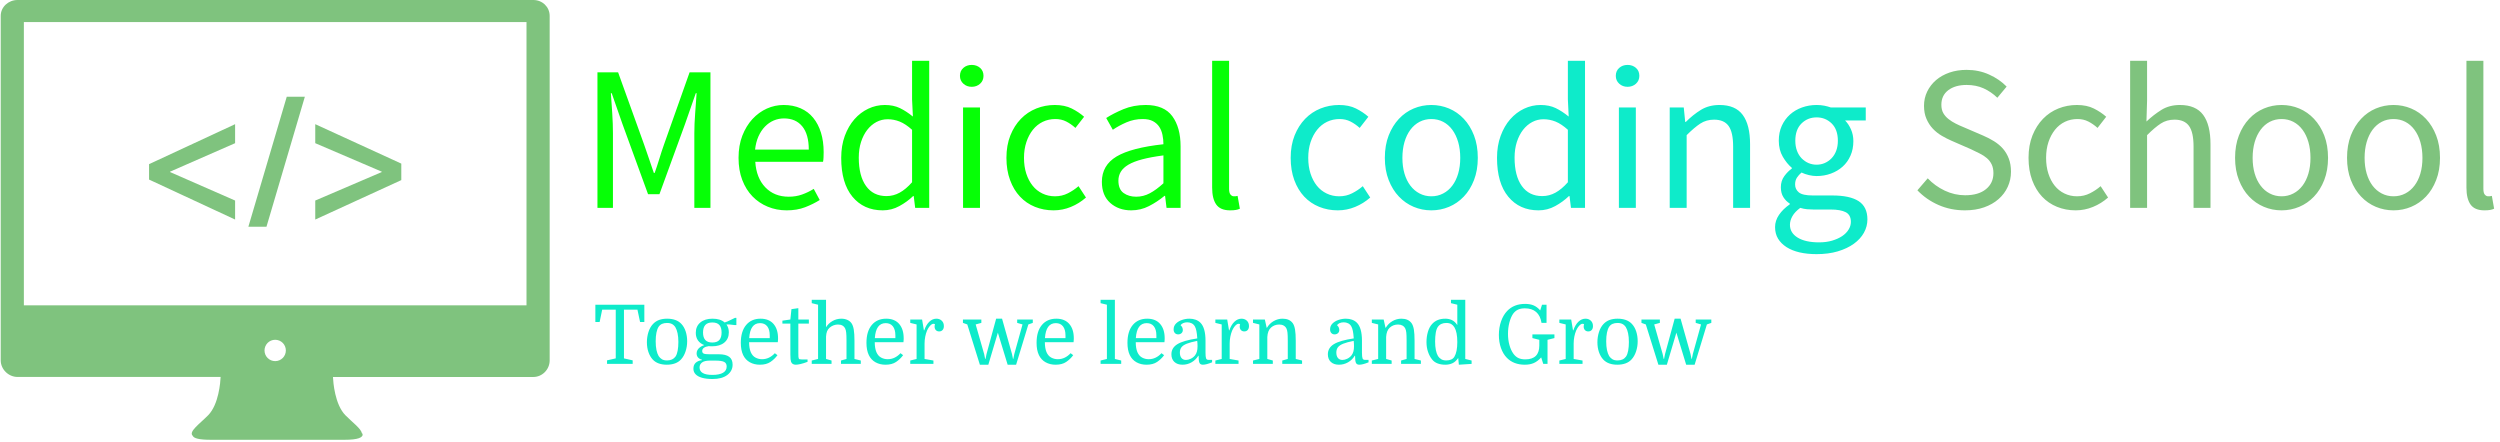 <svg xmlns="http://www.w3.org/2000/svg" version="1.1" xmlns:xlink="http://www.w3.org/1999/xlink" xmlns:svgjs="http://svgjs.dev/svgjs" width="1500" height="265" viewBox="0 0 1500 265"><g transform="matrix(1,0,0,1,-0.909,-0.562)"><svg viewBox="0 0 396 70" data-background-color="#0c0c0b" preserveAspectRatio="xMidYMid meet" height="265" width="1500" xmlns="http://www.w3.org/2000/svg" xmlns:xlink="http://www.w3.org/1999/xlink"><g id="tight-bounds" transform="matrix(1,0,0,1,0.24,0.148)"><svg viewBox="0 0 395.52 69.703" height="69.703" width="395.52"><g><svg viewBox="0 0 519.236 91.506" height="69.703" width="395.52"><g transform="matrix(1,0,0,1,123.716,12.647)"><svg viewBox="0 0 395.52 66.213" height="66.213" width="395.52"><g id="textblocktransform"><svg viewBox="0 0 395.52 66.213" height="66.213" width="395.52" id="textblock"><g><svg viewBox="0 0 395.52 40.231" height="40.231" width="395.52"><g transform="matrix(1,0,0,1,0,0)"><svg width="395.52" viewBox="4.5 -35.6 459.07 46.8" height="40.231" data-palette-color="#06ff06"><g class="wordmark-text-0" data-fill-palette-color="primary" id="text-0"><path d="M8.25 0L4.5 0 4.5-32.8 9.5-32.8 15.8-15.3Q16.4-13.6 16.98-11.88 17.55-10.15 18.15-8.45L18.15-8.45 18.35-8.45Q18.95-10.15 19.48-11.88 20-13.6 20.6-15.3L20.6-15.3 26.8-32.8 31.85-32.8 31.85 0 27.95 0 27.95-18.05Q27.95-20.25 28.15-22.9 28.35-25.55 28.5-27.75L28.5-27.75 28.3-27.75 25.7-20.3 19.5-3.3 16.75-3.3 10.55-20.3 7.95-27.75 7.75-27.75Q7.9-25.55 8.08-22.9 8.25-20.25 8.25-18.05L8.25-18.05 8.25 0ZM50.3 0.6L50.3 0.6Q47.85 0.6 45.72-0.28 43.6-1.15 42.02-2.78 40.45-4.4 39.55-6.75 38.65-9.1 38.65-12.1L38.65-12.1Q38.65-15.1 39.57-17.48 40.5-19.85 42.02-21.5 43.55-23.15 45.5-24.03 47.45-24.9 49.55-24.9L49.55-24.9Q51.85-24.9 53.67-24.1 55.5-23.3 56.72-21.8 57.95-20.3 58.6-18.2 59.25-16.1 59.25-13.5L59.25-13.5Q59.25-12.85 59.22-12.23 59.2-11.6 59.1-11.15L59.1-11.15 42.7-11.15Q42.95-7.25 45.12-4.98 47.3-2.7 50.8-2.7L50.8-2.7Q52.55-2.7 54.02-3.23 55.5-3.75 56.85-4.6L56.85-4.6 58.3-1.9Q56.7-0.9 54.75-0.15 52.8 0.6 50.3 0.6ZM42.65-14.1L42.65-14.1 55.65-14.1Q55.65-17.8 54.07-19.73 52.5-21.65 49.65-21.65L49.65-21.65Q48.35-21.65 47.17-21.15 46-20.65 45.05-19.68 44.1-18.7 43.47-17.3 42.85-15.9 42.65-14.1ZM73.55 0.6L73.55 0.6Q68.95 0.6 66.22-2.7 63.5-6 63.5-12.1L63.5-12.1Q63.5-15.05 64.37-17.43 65.25-19.8 66.7-21.45 68.15-23.1 70.05-24 71.95-24.9 74.05-24.9L74.05-24.9Q76.15-24.9 77.7-24.15 79.25-23.4 80.85-22.1L80.85-22.1 80.65-26.25 80.65-35.6 84.8-35.6 84.8 0 81.4 0 81.05-2.85 80.9-2.85Q79.45-1.45 77.57-0.43 75.7 0.6 73.55 0.6ZM74.45-2.85L74.45-2.85Q76.15-2.85 77.65-3.68 79.15-4.5 80.65-6.2L80.65-6.2 80.65-18.9Q79.1-20.3 77.67-20.88 76.25-21.45 74.75-21.45L74.75-21.45Q73.3-21.45 72.02-20.78 70.75-20.1 69.8-18.88 68.85-17.65 68.3-15.95 67.75-14.25 67.75-12.15L67.75-12.15Q67.75-7.75 69.5-5.3 71.25-2.85 74.45-2.85ZM97.09 0L92.99 0 92.99-24.3 97.09-24.3 97.09 0ZM95.09-29.3L95.09-29.3Q93.89-29.3 93.07-30.05 92.24-30.8 92.24-31.95L92.24-31.95Q92.24-33.15 93.07-33.88 93.89-34.6 95.09-34.6L95.09-34.6Q96.29-34.6 97.12-33.88 97.94-33.15 97.94-31.95L97.94-31.95Q97.94-30.8 97.12-30.05 96.29-29.3 95.09-29.3ZM114.89 0.6L114.89 0.6Q112.49 0.6 110.39-0.25 108.29-1.1 106.77-2.73 105.24-4.35 104.37-6.73 103.49-9.1 103.49-12.1L103.49-12.1Q103.49-15.15 104.44-17.53 105.39-19.9 106.99-21.55 108.59-23.2 110.72-24.05 112.84-24.9 115.19-24.9L115.19-24.9Q117.59-24.9 119.29-24.05 120.99-23.2 122.29-22.05L122.29-22.05 120.19-19.35Q119.14-20.3 117.97-20.9 116.79-21.5 115.34-21.5L115.34-21.5Q113.69-21.5 112.29-20.83 110.89-20.15 109.89-18.9 108.89-17.65 108.32-15.93 107.74-14.2 107.74-12.1L107.74-12.1Q107.74-10 108.29-8.3 108.84-6.6 109.82-5.38 110.79-4.15 112.19-3.48 113.59-2.8 115.24-2.8L115.24-2.8Q116.94-2.8 118.37-3.53 119.79-4.25 120.94-5.25L120.94-5.25 122.74-2.5Q121.09-1.05 119.09-0.23 117.09 0.6 114.89 0.6ZM133.69 0.6L133.69 0.6Q130.64 0.6 128.61-1.2 126.59-3 126.59-6.3L126.59-6.3Q126.59-10.3 130.14-12.43 133.69-14.55 141.49-15.4L141.49-15.4Q141.49-16.55 141.26-17.65 141.04-18.75 140.49-19.6 139.94-20.45 138.96-20.98 137.99-21.5 136.49-21.5L136.49-21.5Q134.39-21.5 132.54-20.7 130.69-19.9 129.24-18.9L129.24-18.9 127.64-21.75Q129.34-22.85 131.79-23.88 134.24-24.9 137.19-24.9L137.19-24.9Q141.64-24.9 143.64-22.18 145.64-19.45 145.64-14.9L145.64-14.9 145.64 0 142.24 0 141.89-2.9 141.74-2.9Q139.99-1.45 137.99-0.43 135.99 0.6 133.69 0.6ZM134.89-2.7L134.89-2.7Q136.64-2.7 138.19-3.53 139.74-4.35 141.49-5.95L141.49-5.95 141.49-12.7Q138.44-12.3 136.36-11.75 134.29-11.2 133.01-10.45 131.74-9.7 131.16-8.72 130.59-7.75 130.59-6.6L130.59-6.6Q130.59-4.5 131.84-3.6 133.09-2.7 134.89-2.7ZM157.63 0.6L157.63 0.6Q155.28 0.6 154.28-0.8 153.28-2.2 153.28-4.9L153.28-4.9 153.28-35.6 157.38-35.6 157.38-4.6Q157.38-3.6 157.74-3.2 158.09-2.8 158.53-2.8L158.53-2.8Q158.74-2.8 158.91-2.8 159.09-2.8 159.44-2.9L159.44-2.9 159.99 0.2Q159.59 0.4 159.03 0.5 158.49 0.6 157.63 0.6Z" fill="#06ff06" data-fill-palette-color="primary"></path><path d="M183.69 0.6L183.69 0.6Q181.29 0.6 179.19-0.25 177.09-1.1 175.56-2.73 174.04-4.35 173.16-6.73 172.29-9.1 172.29-12.1L172.29-12.1Q172.29-15.15 173.24-17.53 174.19-19.9 175.79-21.55 177.39-23.2 179.51-24.05 181.64-24.9 183.99-24.9L183.99-24.9Q186.39-24.9 188.09-24.05 189.79-23.2 191.09-22.05L191.09-22.05 188.99-19.35Q187.94-20.3 186.76-20.9 185.59-21.5 184.14-21.5L184.14-21.5Q182.49-21.5 181.09-20.83 179.69-20.15 178.69-18.9 177.69-17.65 177.11-15.93 176.54-14.2 176.54-12.1L176.54-12.1Q176.54-10 177.09-8.3 177.64-6.6 178.61-5.38 179.59-4.15 180.99-3.48 182.39-2.8 184.04-2.8L184.04-2.8Q185.74-2.8 187.16-3.53 188.59-4.25 189.74-5.25L189.74-5.25 191.54-2.5Q189.89-1.05 187.89-0.23 185.89 0.6 183.69 0.6ZM206.33 0.6L206.33 0.6Q204.08 0.6 202.06-0.25 200.04-1.1 198.49-2.73 196.94-4.35 196.01-6.73 195.08-9.1 195.08-12.1L195.08-12.1Q195.08-15.15 196.01-17.53 196.94-19.9 198.49-21.55 200.04-23.2 202.06-24.05 204.08-24.9 206.33-24.9L206.33-24.9Q208.58-24.9 210.61-24.05 212.64-23.2 214.19-21.55 215.74-19.9 216.66-17.53 217.58-15.15 217.58-12.1L217.58-12.1Q217.58-9.1 216.66-6.73 215.74-4.35 214.19-2.73 212.64-1.1 210.61-0.25 208.58 0.6 206.33 0.6ZM206.33-2.8L206.33-2.8Q207.89-2.8 209.19-3.48 210.49-4.15 211.41-5.38 212.33-6.6 212.83-8.3 213.33-10 213.33-12.1L213.33-12.1Q213.33-14.2 212.83-15.93 212.33-17.65 211.41-18.9 210.49-20.15 209.19-20.83 207.89-21.5 206.33-21.5L206.33-21.5Q204.79-21.5 203.49-20.83 202.19-20.15 201.26-18.9 200.33-17.65 199.83-15.93 199.33-14.2 199.33-12.1L199.33-12.1Q199.33-10 199.83-8.3 200.33-6.6 201.26-5.38 202.19-4.15 203.49-3.48 204.79-2.8 206.33-2.8ZM232.28 0.6L232.28 0.6Q227.68 0.6 224.96-2.7 222.23-6 222.23-12.1L222.23-12.1Q222.23-15.05 223.11-17.43 223.98-19.8 225.43-21.45 226.88-23.1 228.78-24 230.68-24.9 232.78-24.9L232.78-24.9Q234.88-24.9 236.43-24.15 237.98-23.4 239.58-22.1L239.58-22.1 239.38-26.25 239.38-35.6 243.53-35.6 243.53 0 240.13 0 239.78-2.85 239.63-2.85Q238.18-1.45 236.31-0.43 234.43 0.6 232.28 0.6ZM233.18-2.85L233.18-2.85Q234.88-2.85 236.38-3.68 237.88-4.5 239.38-6.2L239.38-6.2 239.38-18.9Q237.83-20.3 236.41-20.88 234.98-21.45 233.48-21.45L233.48-21.45Q232.03-21.45 230.76-20.78 229.48-20.1 228.53-18.88 227.58-17.65 227.03-15.95 226.48-14.25 226.48-12.15L226.48-12.15Q226.48-7.75 228.23-5.3 229.98-2.85 233.18-2.85ZM255.83 0L251.73 0 251.73-24.3 255.83-24.3 255.83 0ZM253.83-29.3L253.83-29.3Q252.63-29.3 251.81-30.05 250.98-30.8 250.98-31.95L250.98-31.95Q250.98-33.15 251.81-33.88 252.63-34.6 253.83-34.6L253.83-34.6Q255.03-34.6 255.86-33.88 256.68-33.15 256.68-31.95L256.68-31.95Q256.68-30.8 255.86-30.05 255.03-29.3 253.83-29.3ZM268.13 0L264.03 0 264.03-24.3 267.43-24.3 267.78-20.8 267.93-20.8Q269.68-22.55 271.6-23.73 273.53-24.9 276.08-24.9L276.08-24.9Q279.93-24.9 281.7-22.5 283.48-20.1 283.48-15.4L283.48-15.4 283.48 0 279.38 0 279.38-14.85Q279.38-18.3 278.28-19.83 277.18-21.35 274.78-21.35L274.78-21.35Q272.88-21.35 271.43-20.4 269.98-19.45 268.13-17.6L268.13-17.6 268.13 0ZM299.58 11.2L299.58 11.2Q297.33 11.2 295.48 10.78 293.63 10.35 292.3 9.5 290.98 8.65 290.25 7.45 289.53 6.25 289.53 4.65L289.53 4.65Q289.53 3.1 290.48 1.7 291.43 0.3 293.08-0.85L293.08-0.85 293.08-1.05Q292.18-1.6 291.55-2.58 290.93-3.55 290.93-5L290.93-5Q290.93-6.55 291.78-7.7 292.63-8.85 293.58-9.5L293.58-9.5 293.58-9.7Q292.38-10.7 291.4-12.38 290.43-14.05 290.43-16.25L290.43-16.25Q290.43-18.25 291.15-19.85 291.88-21.45 293.13-22.58 294.38-23.7 296.05-24.3 297.73-24.9 299.58-24.9L299.58-24.9Q300.58-24.9 301.45-24.73 302.33-24.55 303.03-24.3L303.03-24.3 311.48-24.3 311.48-21.15 306.48-21.15Q307.33-20.3 307.9-19 308.48-17.7 308.48-16.15L308.48-16.15Q308.48-14.2 307.78-12.63 307.08-11.05 305.88-9.98 304.68-8.9 303.05-8.3 301.43-7.7 299.58-7.7L299.58-7.7Q298.68-7.7 297.73-7.93 296.78-8.15 295.93-8.55L295.93-8.55Q295.28-8 294.83-7.33 294.38-6.65 294.38-5.65L294.38-5.65Q294.38-4.5 295.28-3.75 296.18-3 298.68-3L298.68-3 303.38-3Q307.63-3 309.75-1.63 311.88-0.25 311.88 2.8L311.88 2.8Q311.88 4.5 311.03 6.03 310.18 7.55 308.58 8.7 306.98 9.85 304.7 10.53 302.43 11.2 299.58 11.2ZM299.58-10.45L299.58-10.45Q300.63-10.45 301.55-10.85 302.48-11.25 303.2-12 303.93-12.75 304.33-13.83 304.73-14.9 304.73-16.25L304.73-16.25Q304.73-18.95 303.23-20.43 301.73-21.9 299.58-21.9L299.58-21.9Q297.43-21.9 295.93-20.43 294.43-18.95 294.43-16.25L294.43-16.25Q294.43-14.9 294.83-13.83 295.23-12.75 295.95-12 296.68-11.25 297.6-10.85 298.53-10.45 299.58-10.45ZM300.18 8.35L300.18 8.35Q301.93 8.35 303.35 7.93 304.78 7.5 305.78 6.83 306.78 6.15 307.33 5.25 307.88 4.35 307.88 3.4L307.88 3.4Q307.88 1.7 306.63 1.05 305.38 0.4 302.98 0.4L302.98 0.4 298.78 0.4Q298.08 0.4 297.25 0.33 296.43 0.25 295.63 0L295.63 0Q294.33 0.95 293.73 2 293.13 3.05 293.13 4.1L293.13 4.1Q293.13 6.05 295 7.2 296.88 8.35 300.18 8.35Z" fill="#0eebca" data-fill-palette-color="secondary"></path><path d="M335.48 0.6L335.48 0.6Q332.03 0.6 329.08-0.7 326.13-2 323.98-4.25L323.98-4.25 326.48-7.15Q328.23-5.3 330.6-4.17 332.98-3.05 335.53-3.05L335.53-3.05Q338.78-3.05 340.58-4.53 342.38-6 342.38-8.4L342.38-8.4Q342.38-9.65 341.95-10.53 341.53-11.4 340.8-12.03 340.08-12.65 339.08-13.15 338.08-13.65 336.93-14.2L336.93-14.2 332.23-16.25Q331.08-16.75 329.88-17.45 328.68-18.15 327.73-19.15 326.78-20.15 326.18-21.53 325.58-22.9 325.58-24.7L325.58-24.7Q325.58-26.55 326.35-28.15 327.13-29.75 328.5-30.93 329.88-32.1 331.75-32.75 333.63-33.4 335.88-33.4L335.88-33.4Q338.83-33.4 341.33-32.27 343.83-31.15 345.58-29.35L345.58-29.35 343.33-26.65Q341.83-28.1 340-28.93 338.18-29.75 335.88-29.75L335.88-29.75Q333.13-29.75 331.45-28.48 329.78-27.2 329.78-24.95L329.78-24.95Q329.78-23.75 330.25-22.93 330.73-22.1 331.53-21.48 332.33-20.85 333.28-20.38 334.23-19.9 335.23-19.5L335.23-19.5 339.88-17.5Q341.28-16.9 342.53-16.13 343.78-15.35 344.68-14.33 345.58-13.3 346.1-11.93 346.63-10.55 346.63-8.75L346.63-8.75Q346.63-6.8 345.85-5.1 345.08-3.4 343.63-2.13 342.18-0.85 340.13-0.13 338.08 0.6 335.48 0.6ZM362.28 0.6L362.28 0.6Q359.88 0.6 357.78-0.25 355.68-1.1 354.15-2.73 352.63-4.35 351.75-6.73 350.88-9.1 350.88-12.1L350.88-12.1Q350.88-15.15 351.83-17.53 352.78-19.9 354.38-21.55 355.98-23.2 358.1-24.05 360.23-24.9 362.58-24.9L362.58-24.9Q364.98-24.9 366.68-24.05 368.38-23.2 369.68-22.05L369.68-22.05 367.58-19.35Q366.53-20.3 365.35-20.9 364.18-21.5 362.73-21.5L362.73-21.5Q361.08-21.5 359.68-20.83 358.28-20.15 357.28-18.9 356.28-17.65 355.7-15.93 355.13-14.2 355.13-12.1L355.13-12.1Q355.13-10 355.68-8.3 356.23-6.6 357.2-5.38 358.18-4.15 359.58-3.48 360.98-2.8 362.63-2.8L362.63-2.8Q364.33-2.8 365.75-3.53 367.18-4.25 368.33-5.25L368.33-5.25 370.13-2.5Q368.48-1.05 366.48-0.23 364.48 0.6 362.28 0.6ZM379.57 0L375.47 0 375.47-35.6 379.57-35.6 379.57-25.9 379.42-20.9Q381.17-22.55 383.07-23.73 384.97-24.9 387.52-24.9L387.52-24.9Q391.37-24.9 393.15-22.5 394.92-20.1 394.92-15.4L394.92-15.4 394.92 0 390.82 0 390.82-14.85Q390.82-18.3 389.72-19.83 388.62-21.35 386.22-21.35L386.22-21.35Q384.32-21.35 382.87-20.4 381.42-19.45 379.57-17.6L379.57-17.6 379.57 0ZM412.12 0.6L412.12 0.6Q409.87 0.6 407.85-0.25 405.82-1.1 404.27-2.73 402.72-4.35 401.8-6.73 400.87-9.1 400.87-12.1L400.87-12.1Q400.87-15.15 401.8-17.53 402.72-19.9 404.27-21.55 405.82-23.2 407.85-24.05 409.87-24.9 412.12-24.9L412.12-24.9Q414.37-24.9 416.4-24.05 418.42-23.2 419.97-21.55 421.52-19.9 422.45-17.53 423.37-15.15 423.37-12.1L423.37-12.1Q423.37-9.1 422.45-6.73 421.52-4.35 419.97-2.73 418.42-1.1 416.4-0.25 414.37 0.6 412.12 0.6ZM412.12-2.8L412.12-2.8Q413.67-2.8 414.97-3.48 416.27-4.15 417.2-5.38 418.12-6.6 418.62-8.3 419.12-10 419.12-12.1L419.12-12.1Q419.12-14.2 418.62-15.93 418.12-17.65 417.2-18.9 416.27-20.15 414.97-20.83 413.67-21.5 412.12-21.5L412.12-21.5Q410.57-21.5 409.27-20.83 407.97-20.15 407.05-18.9 406.12-17.65 405.62-15.93 405.12-14.2 405.12-12.1L405.12-12.1Q405.12-10 405.62-8.3 406.12-6.6 407.05-5.38 407.97-4.15 409.27-3.48 410.57-2.8 412.12-2.8ZM439.22 0.6L439.22 0.6Q436.97 0.6 434.94-0.25 432.92-1.1 431.37-2.73 429.82-4.35 428.89-6.73 427.97-9.1 427.97-12.1L427.97-12.1Q427.97-15.15 428.89-17.53 429.82-19.9 431.37-21.55 432.92-23.2 434.94-24.05 436.97-24.9 439.22-24.9L439.22-24.9Q441.47-24.9 443.49-24.05 445.52-23.2 447.07-21.55 448.62-19.9 449.54-17.53 450.47-15.15 450.47-12.1L450.47-12.1Q450.47-9.1 449.54-6.73 448.62-4.35 447.07-2.73 445.52-1.1 443.49-0.25 441.47 0.6 439.22 0.6ZM439.22-2.8L439.22-2.8Q440.77-2.8 442.07-3.48 443.37-4.15 444.29-5.38 445.22-6.6 445.72-8.3 446.22-10 446.22-12.1L446.22-12.1Q446.22-14.2 445.72-15.93 445.22-17.65 444.29-18.9 443.37-20.15 442.07-20.83 440.77-21.5 439.22-21.5L439.22-21.5Q437.67-21.5 436.37-20.83 435.07-20.15 434.14-18.9 433.22-17.65 432.72-15.93 432.22-14.2 432.22-12.1L432.22-12.1Q432.22-10 432.72-8.3 433.22-6.6 434.14-5.38 435.07-4.15 436.37-3.48 437.67-2.8 439.22-2.8ZM461.22 0.6L461.22 0.6Q458.87 0.6 457.87-0.8 456.87-2.2 456.87-4.9L456.87-4.9 456.87-35.6 460.97-35.6 460.97-4.6Q460.97-3.6 461.32-3.2 461.67-2.8 462.12-2.8L462.12-2.8Q462.32-2.8 462.49-2.8 462.67-2.8 463.02-2.9L463.02-2.9 463.57 0.2Q463.17 0.4 462.62 0.5 462.07 0.6 461.22 0.6Z" fill="#7fc37e" data-fill-palette-color="accent"></path></g></svg></g></svg></g><g transform="matrix(1,0,0,1,0,49.729)"><svg viewBox="0 0 232.21 16.484" height="16.484" width="232.21"><g transform="matrix(1,0,0,1,0,0)"><svg width="232.21" viewBox="1.55 -39 678.94 48.2" height="16.484" data-palette-color="#0eebca"><path d="M1.55-25.5L1.55-36 31.35-36 31.35-25.5 28.75-25.5 27.15-33 18.95-33 18.95-3.35 24.25-2.15 24.25 0 8.65 0 8.65-2.15 13.95-3.35 13.95-33 5.7-33 4.15-25.5 1.55-25.5ZM57.4-13.75L57.4-13.75Q57.4-10.5 56.42-7.58 55.45-4.65 53.7-2.75L53.7-2.75Q52.2-1.1 50-0.3 47.8 0.5 45 0.5L45 0.5Q42.25 0.5 40.1-0.28 37.95-1.05 36.45-2.65L36.45-2.65Q34.75-4.5 33.82-7.23 32.9-9.95 32.9-13.15L32.9-13.15Q32.9-16.4 33.85-19.38 34.8-22.35 36.6-24.25L36.6-24.25Q38.2-25.95 40.32-26.73 42.45-27.5 45.2-27.5L45.2-27.5Q47.95-27.5 50.15-26.73 52.35-25.95 53.85-24.35L53.85-24.35Q55.6-22.5 56.5-19.73 57.4-16.95 57.4-13.75ZM38.25-13.7L38.25-13.7Q38.25-10.65 38.72-8.43 39.2-6.2 40.05-4.75L40.05-4.75Q40.9-3.5 42.07-2.8 43.25-2.1 45.15-2.1L45.15-2.1Q48.6-2.1 50.3-4.45L50.3-4.45Q51.2-5.75 51.62-8.05 52.05-10.35 52.05-13.35L52.05-13.35Q52.05-16.35 51.57-18.6 51.1-20.85 50.25-22.25L50.25-22.25Q49.45-23.55 48.22-24.23 47-24.9 45.1-24.9L45.1-24.9Q41.6-24.9 40.05-22.6L40.05-22.6Q38.25-19.8 38.25-13.7ZM85.05 0.5L85.05 0.5Q85.05 4.3 81.82 6.75 78.59 9.2 72.84 9.2L72.84 9.2Q69.05 9.2 66.44 8.45 63.84 7.7 62.52 6.3 61.2 4.9 61.2 2.95L61.2 2.95Q61.2 0.6 62.59-0.68 63.99-1.95 66.44-2.3L66.44-2.3 66.44-2.5Q63.15-3.45 63.15-6.4L63.15-6.4Q63.15-7.45 63.65-8.38 64.14-9.3 65.17-10.1 66.19-10.9 67.8-11.45L67.8-11.45Q65.34-12.35 63.99-14.25 62.65-16.15 62.65-18.9L62.65-18.9Q62.65-22.9 65.42-25.2 68.19-27.5 72.84-27.5L72.84-27.5Q75.19-27.5 77.05-26.93 78.9-26.35 80.19-25.2L80.19-25.2 81.9-25.8 86.5-28 87.34-28 87.34-23.6 86.5-23.6 83-24 81.3-24Q82.75-22 82.75-19.2L82.75-19.2Q82.75-15.25 80.02-12.98 77.3-10.7 72.5-10.7L72.5-10.7Q72-10.7 71.5-10.73 71-10.75 70.5-10.8L70.5-10.8Q68.5-10.5 67.52-9.75 66.55-9 66.55-7.85L66.55-7.85Q66.55-6.7 67.44-6.28 68.34-5.85 70.94-5.85L70.94-5.85 76.75-5.85Q80.84-5.85 82.94-4.33 85.05-2.8 85.05 0.5ZM74.55-2L74.55-2 71.3-2Q67.94-2 66.44-0.85 64.94 0.3 64.94 2.15L64.94 2.15Q64.94 6.7 72.75 6.7L72.75 6.7Q77 6.7 79.22 5.4 81.44 4.1 81.44 1.6L81.44 1.6Q81.44-0.4 79.92-1.2 78.39-2 74.55-2ZM67.05-19.1L67.05-19.1Q67.05-16.1 68.42-14.55 69.8-13 72.69-13L72.69-13Q75.64-13 77-14.55 78.34-16.1 78.34-19.1L78.34-19.1Q78.34-22.1 77-23.65 75.64-25.2 72.69-25.2L72.69-25.2Q69.8-25.2 68.42-23.65 67.05-22.1 67.05-19.1ZM112.54-13.2L112.54-13.2 95.09-13.2Q95.09-9.55 96.09-7.15L96.09-7.15Q97.09-4.85 98.94-3.85 100.79-2.85 102.94-2.85L102.94-2.85Q105.29-2.85 107.24-3.83 109.19-4.8 110.74-6.5L110.74-6.5 112.34-5.3Q110.59-2.9 108.09-1.2 105.59 0.5 101.64 0.5L101.64 0.5Q98.19 0.5 95.54-0.98 92.89-2.45 91.49-5.3L91.49-5.3Q90.74-6.85 90.39-8.75 90.04-10.65 90.04-12.8L90.04-12.8Q90.04-19.8 93.27-23.65 96.49-27.5 102.04-27.5L102.04-27.5Q107.14-27.5 109.92-24.33 112.69-21.15 112.69-15.55L112.69-15.55Q112.69-15.05 112.67-14.63 112.64-14.2 112.54-13.2ZM101.74-24.8L101.74-24.8Q95.74-24.8 95.14-15.65L95.14-15.65 107.64-15.65 107.64-17.3Q107.64-20.9 106.12-22.85 104.59-24.8 101.74-24.8ZM120.19-24.5L115.34-24.5 115.34-26.3 120.19-27 120.84-33.3 125.04-33.9 125.04-27 131.44-27 131.44-24.5 125.04-24.5 125.04-6.65Q125.04-4.95 125.09-4.33 125.14-3.7 125.29-3.3L125.29-3.3Q125.44-2.95 125.84-2.83 126.24-2.7 127.14-2.7L127.14-2.7 130.64-2.7 130.64-1.25Q128.24-0.35 126.42 0.08 124.59 0.5 123.49 0.5L123.49 0.5Q121.24 0.5 120.59-1.35L120.59-1.35Q120.39-1.95 120.29-2.9 120.19-3.85 120.19-5.7L120.19-5.7 120.19-24.5ZM150.99-2.05L154.34-3 154.34-14.15Q154.34-17.4 154.16-19 153.99-20.6 153.54-21.5L153.54-21.5Q152.34-23.95 149.14-23.95L149.14-23.95Q147.74-23.95 146.44-23.45 145.14-22.95 144.14-22.1L144.14-22.1Q143.04-21.15 142.51-19.83 141.99-18.5 141.89-16.55L141.89-16.55 141.89-3 145.24-2.05 145.24 0 133.19 0 133.19-2.05 137.04-3 137.04-36 133.19-36.95 133.19-39 141.89-39 141.89-22.3Q143.39-24.7 145.86-26.1 148.34-27.5 151.19-27.5L151.19-27.5Q153.19-27.5 154.79-26.8 156.39-26.1 157.34-24.8L157.34-24.8Q158.34-23.4 158.76-20.88 159.19-18.35 159.19-14.05L159.19-14.05 159.19-3 163.04-2.05 163.04 0 150.99 0 150.99-2.05ZM188.98-13.2L188.98-13.2 171.53-13.2Q171.53-9.55 172.53-7.15L172.53-7.15Q173.53-4.85 175.38-3.85 177.23-2.85 179.38-2.85L179.38-2.85Q181.73-2.85 183.69-3.83 185.63-4.8 187.19-6.5L187.19-6.5 188.78-5.3Q187.03-2.9 184.53-1.2 182.03 0.5 178.08 0.5L178.08 0.5Q174.63 0.5 171.98-0.98 169.33-2.45 167.94-5.3L167.94-5.3Q167.19-6.85 166.83-8.75 166.48-10.65 166.48-12.8L166.48-12.8Q166.48-19.8 169.71-23.65 172.94-27.5 178.48-27.5L178.48-27.5Q183.58-27.5 186.36-24.33 189.13-21.15 189.13-15.55L189.13-15.55Q189.13-15.05 189.11-14.63 189.08-14.2 188.98-13.2ZM178.19-24.8L178.19-24.8Q172.19-24.8 171.58-15.65L171.58-15.65 184.08-15.65 184.08-17.3Q184.08-20.9 182.56-22.85 181.03-24.8 178.19-24.8ZM208.18-24.1L208.18-24.1Q207.98-24.25 207.71-24.33 207.43-24.4 207.18-24.4L207.18-24.4Q206.58-24.4 205.88-23.85 205.18-23.3 204.53-22.38 203.88-21.45 203.33-20.25L203.33-20.25Q202.63-18.55 202.23-16.53 201.83-14.5 201.83-12.35L201.83-12.35 201.83-3 207.23-2.05 207.23 0 193.13 0 193.13-2.05 196.98-3 196.98-24 193.13-24.95 193.13-27 200.33-27 201.43-20.4 201.63-20.4Q202.78-23.8 204.73-25.65 206.68-27.5 209.03-27.5L209.03-27.5Q210.98-27.5 212.28-26.28 213.58-25.05 213.58-23L213.58-23Q213.58-21.5 212.81-20.63 212.03-19.75 210.73-19.75L210.73-19.75Q209.43-19.75 208.68-20.58 207.93-21.4 207.93-22.75L207.93-22.75Q207.93-23.05 207.98-23.33 208.03-23.6 208.18-24.1ZM236.38-24.95L232.93-24 238.08-6 238.68-3.05 238.93-3.05 239.53-6 245.38-27.5 248.98-27.5 255.03-6 255.63-3.05 255.83-3.05 256.43-6 261.43-24 258.18-24.95 258.18-27 267.68-27 267.68-24.95 264.98-24 257.53 0.5 252.38 0.5 246.43-19 240.63 0.5 235.48 0.5 227.83-24 225.18-24.95 225.18-27 236.38-27 236.38-24.95ZM292.48-13.2L292.48-13.2 275.02-13.2Q275.02-9.55 276.02-7.15L276.02-7.15Q277.02-4.85 278.88-3.85 280.73-2.85 282.88-2.85L282.88-2.85Q285.23-2.85 287.18-3.83 289.13-4.8 290.68-6.5L290.68-6.5 292.27-5.3Q290.52-2.9 288.02-1.2 285.52 0.5 281.57 0.5L281.57 0.5Q278.13 0.5 275.48-0.98 272.82-2.45 271.43-5.3L271.43-5.3Q270.68-6.85 270.32-8.75 269.98-10.65 269.98-12.8L269.98-12.8Q269.98-19.8 273.2-23.65 276.43-27.5 281.98-27.5L281.98-27.5Q287.07-27.5 289.85-24.33 292.63-21.15 292.63-15.55L292.63-15.55Q292.63-15.05 292.6-14.63 292.57-14.2 292.48-13.2ZM281.68-24.8L281.68-24.8Q275.68-24.8 275.07-15.65L275.07-15.65 287.57-15.65 287.57-17.3Q287.57-20.9 286.05-22.85 284.52-24.8 281.68-24.8ZM308.92-2.05L312.77-3 312.77-36 308.92-36.95 308.92-39 317.62-39 317.62-3 321.47-2.05 321.47 0 308.92 0 308.92-2.05ZM347.77-13.2L347.77-13.2 330.32-13.2Q330.32-9.55 331.32-7.15L331.32-7.15Q332.32-4.85 334.17-3.85 336.02-2.85 338.17-2.85L338.17-2.85Q340.52-2.85 342.47-3.83 344.42-4.8 345.97-6.5L345.97-6.5 347.57-5.3Q345.82-2.9 343.32-1.2 340.82 0.5 336.87 0.5L336.87 0.5Q333.42 0.5 330.77-0.98 328.12-2.45 326.72-5.3L326.72-5.3Q325.97-6.85 325.62-8.75 325.27-10.65 325.27-12.8L325.27-12.8Q325.27-19.8 328.49-23.65 331.72-27.5 337.27-27.5L337.27-27.5Q342.37-27.5 345.14-24.33 347.92-21.15 347.92-15.55L347.92-15.55Q347.92-15.05 347.89-14.63 347.87-14.2 347.77-13.2ZM336.97-24.8L336.97-24.8Q330.97-24.8 330.37-15.65L330.37-15.65 342.87-15.65 342.87-17.3Q342.87-20.9 341.34-22.85 339.82-24.8 336.97-24.8ZM352.01-5.85L352.01-5.85Q352.01-9.75 355.66-12 359.31-14.25 367.76-15.5L367.76-15.5Q367.56-18.45 367.21-20.1 366.86-21.75 366.31-22.75L366.31-22.75Q365.61-24.05 364.36-24.68 363.11-25.3 361.66-25.3L361.66-25.3Q360.26-25.3 359.14-24.8 358.01-24.3 357.61-23.45L357.61-23.45Q358.31-22.95 358.64-22.15 358.96-21.35 358.96-20.65L358.96-20.65Q358.96-19.4 358.14-18.68 357.31-17.95 356.11-17.95L356.11-17.95Q354.91-17.95 354.14-18.75 353.36-19.55 353.36-21L353.36-21Q353.36-23.1 354.81-24.55 356.26-26 358.49-26.75 360.71-27.5 362.96-27.5L362.96-27.5Q365.01-27.5 366.74-26.88 368.46-26.25 369.66-25.05L369.66-25.05Q372.76-21.95 372.76-14.05L372.76-14.05 372.76-6.8Q372.76-4.35 373.09-3.4 373.41-2.45 374.51-2.45L374.51-2.45 376.76-2.45 376.76-0.95Q373.16 0.5 371.16 0.5L371.16 0.5Q369.61 0.5 369.09-0.63 368.56-1.75 368.56-4.95L368.56-4.95 368.36-4.95Q366.81-2.4 364.26-0.95 361.71 0.5 358.76 0.5L358.76 0.5Q355.61 0.5 353.81-1.2 352.01-2.9 352.01-5.85ZM360.86-2.4L360.86-2.4Q362.26-2.4 363.79-3.13 365.31-3.85 366.36-5.15L366.36-5.15Q367.16-6.15 367.54-7.53 367.91-8.9 367.91-10.75L367.91-10.75Q367.91-11.6 367.86-12.43 367.81-13.25 367.71-14L367.71-14Q363.66-13.2 361.36-12.28 359.06-11.35 358.11-10.08 357.16-8.8 357.16-6.9L357.16-6.9Q357.16-4.75 358.14-3.58 359.11-2.4 360.86-2.4ZM393.81-24.1L393.81-24.1Q393.61-24.25 393.34-24.33 393.06-24.4 392.81-24.4L392.81-24.4Q392.21-24.4 391.51-23.85 390.81-23.3 390.16-22.38 389.51-21.45 388.96-20.25L388.96-20.25Q388.26-18.55 387.86-16.53 387.46-14.5 387.46-12.35L387.46-12.35 387.46-3 392.86-2.05 392.86 0 378.76 0 378.76-2.05 382.61-3 382.61-24 378.76-24.95 378.76-27 385.96-27 387.06-20.4 387.26-20.4Q388.41-23.8 390.36-25.65 392.31-27.5 394.66-27.5L394.66-27.5Q396.61-27.5 397.91-26.28 399.21-25.05 399.21-23L399.21-23Q399.21-21.5 398.44-20.63 397.66-19.75 396.36-19.75L396.36-19.75Q395.06-19.75 394.31-20.58 393.56-21.4 393.56-22.75L393.56-22.75Q393.56-23.05 393.61-23.33 393.66-23.6 393.81-24.1ZM401.66-2.05L405.51-3 405.51-24 401.66-24.95 401.66-27 408.86-27 409.96-22 410.16-22Q411.66-24.55 414.21-26.03 416.76-27.5 419.66-27.5L419.66-27.5Q423.81-27.5 425.81-24.8L425.81-24.8Q426.81-23.4 427.23-20.88 427.66-18.35 427.66-14.05L427.66-14.05 427.66-3 431.51-2.05 431.51 0 419.46 0 419.46-2.05 422.81-3 422.81-14.15Q422.81-17.4 422.63-19 422.46-20.6 422.01-21.5L422.01-21.5Q421.41-22.7 420.28-23.33 419.16-23.95 417.61-23.95L417.61-23.95Q414.71-23.95 412.61-22.1L412.61-22.1Q410.56-20.25 410.36-16.35L410.36-16.35 410.36-3 413.71-2.05 413.71 0 401.66 0 401.66-2.05ZM447.2-5.85L447.2-5.85Q447.2-9.75 450.85-12 454.5-14.25 462.95-15.5L462.95-15.5Q462.75-18.45 462.4-20.1 462.05-21.75 461.5-22.75L461.5-22.75Q460.8-24.05 459.55-24.68 458.3-25.3 456.85-25.3L456.85-25.3Q455.45-25.3 454.33-24.8 453.2-24.3 452.8-23.45L452.8-23.45Q453.5-22.95 453.83-22.15 454.15-21.35 454.15-20.65L454.15-20.65Q454.15-19.4 453.33-18.68 452.5-17.95 451.3-17.95L451.3-17.95Q450.1-17.95 449.33-18.75 448.55-19.55 448.55-21L448.55-21Q448.55-23.1 450-24.55 451.45-26 453.68-26.75 455.9-27.5 458.15-27.5L458.15-27.5Q460.2-27.5 461.93-26.88 463.65-26.25 464.85-25.05L464.85-25.05Q467.95-21.95 467.95-14.05L467.95-14.05 467.95-6.8Q467.95-4.35 468.28-3.4 468.6-2.45 469.7-2.45L469.7-2.45 471.95-2.45 471.95-0.95Q468.35 0.5 466.35 0.5L466.35 0.5Q464.8 0.5 464.28-0.63 463.75-1.75 463.75-4.95L463.75-4.95 463.55-4.95Q462-2.4 459.45-0.95 456.9 0.5 453.95 0.5L453.95 0.5Q450.8 0.5 449-1.2 447.2-2.9 447.2-5.85ZM456.05-2.4L456.05-2.4Q457.45-2.4 458.98-3.13 460.5-3.85 461.55-5.15L461.55-5.15Q462.35-6.15 462.73-7.53 463.1-8.9 463.1-10.75L463.1-10.75Q463.1-11.6 463.05-12.43 463-13.25 462.9-14L462.9-14Q458.85-13.2 456.55-12.28 454.25-11.35 453.3-10.08 452.35-8.8 452.35-6.9L452.35-6.9Q452.35-4.75 453.33-3.58 454.3-2.4 456.05-2.4ZM473.95-2.05L477.8-3 477.8-24 473.95-24.95 473.95-27 481.15-27 482.25-22 482.45-22Q483.95-24.55 486.5-26.03 489.05-27.5 491.95-27.5L491.95-27.5Q496.1-27.5 498.1-24.8L498.1-24.8Q499.1-23.4 499.53-20.88 499.95-18.35 499.95-14.05L499.95-14.05 499.95-3 503.8-2.05 503.8 0 491.75 0 491.75-2.05 495.1-3 495.1-14.15Q495.1-17.4 494.93-19 494.75-20.6 494.3-21.5L494.3-21.5Q493.7-22.7 492.58-23.33 491.45-23.95 489.9-23.95L489.9-23.95Q487-23.95 484.9-22.1L484.9-22.1Q482.85-20.25 482.65-16.35L482.65-16.35 482.65-3 486-2.05 486 0 473.95 0 473.95-2.05ZM507.2-13.25L507.2-13.25Q507.2-16.5 508.05-19.45 508.9-22.4 510.6-24.25L510.6-24.25Q512.05-25.85 514.05-26.68 516.05-27.5 518.65-27.5L518.65-27.5Q520.85-27.5 522.67-26.65 524.5-25.8 525.95-23.6L525.95-23.6 525.95-36 522.1-36.95 522.1-39 530.8-39 530.8-3 534.65-2.05 534.65 0 526.9 0.5 526.5-3.6Q524.95-1.3 523-0.4 521.05 0.5 518.65 0.5L518.65 0.5Q516.1 0.5 514.05-0.25 512-1 510.65-2.65L510.65-2.65Q509.05-4.6 508.13-7.33 507.2-10.05 507.2-13.25ZM525.95-13.3L525.95-13.3Q525.95-16.35 525.5-18.6 525.05-20.85 524.2-22.25L524.2-22.25Q523.4-23.55 522.25-24.23 521.1-24.9 519.2-24.9L519.2-24.9Q517.5-24.9 516.23-24.3 514.95-23.7 514.15-22.55L514.15-22.55Q513.25-21.3 512.85-18.98 512.45-16.65 512.45-13.65L512.45-13.65Q512.45-10.65 512.9-8.43 513.35-6.2 514.2-4.75L514.2-4.75Q515.05-3.5 516.23-2.8 517.4-2.1 519.25-2.1L519.25-2.1Q521-2.1 522.27-2.68 523.55-3.25 524.2-4.4L524.2-4.4Q525.05-5.8 525.5-8.03 525.95-10.25 525.95-13.3ZM567.34-2.75L567.34-2.75Q571.59-2.75 573.72-4.88 575.84-7 575.84-11.15L575.84-11.15 575.84-14.65 571.64-15.7 571.64-17.95 585.04-17.95 585.04-15.7 580.84-14.65 580.84 0 578.24 0 576.99-3.95Q574.84-1.55 572.52-0.53 570.19 0.5 567.04 0.5L567.04 0.5Q560.19 0.5 556.09-3.7L556.09-3.7Q553.79-6.05 552.52-9.65 551.24-13.25 551.24-17.6L551.24-17.6Q551.24-22.05 552.57-25.88 553.89-29.7 556.29-32.2L556.29-32.2Q558.34-34.35 561.07-35.43 563.79-36.5 567.24-36.5L567.24-36.5Q570.24-36.5 572.39-35.58 574.54-34.65 576.39-32.55L576.39-32.55 577.49-36 580.24-36 580.24-24.95 577.19-24.95Q576.49-29.35 573.92-31.58 571.34-33.8 567.04-33.8L567.04-33.8Q564.54-33.8 562.82-32.98 561.09-32.15 559.84-30.4L559.84-30.4Q558.44-28.3 557.62-25.1 556.79-21.9 556.79-18.3L556.79-18.3Q556.79-14.6 557.67-11.45 558.54-8.3 560.14-6.1L560.14-6.1Q561.44-4.35 563.14-3.55 564.84-2.75 567.34-2.75ZM603.09-24.1L603.09-24.1Q602.89-24.25 602.62-24.33 602.34-24.4 602.09-24.4L602.09-24.4Q601.49-24.4 600.79-23.85 600.09-23.3 599.44-22.38 598.79-21.45 598.24-20.25L598.24-20.25Q597.54-18.55 597.14-16.53 596.74-14.5 596.74-12.35L596.74-12.35 596.74-3 602.14-2.05 602.14 0 588.04 0 588.04-2.05 591.89-3 591.89-24 588.04-24.95 588.04-27 595.24-27 596.34-20.4 596.54-20.4Q597.69-23.8 599.64-25.65 601.59-27.5 603.94-27.5L603.94-27.5Q605.89-27.5 607.19-26.28 608.49-25.05 608.49-23L608.49-23Q608.49-21.5 607.72-20.63 606.94-19.75 605.64-19.75L605.64-19.75Q604.34-19.75 603.59-20.58 602.84-21.4 602.84-22.75L602.84-22.75Q602.84-23.05 602.89-23.33 602.94-23.6 603.09-24.1ZM635.69-13.75L635.69-13.75Q635.69-10.5 634.71-7.58 633.74-4.65 631.99-2.75L631.99-2.75Q630.49-1.1 628.29-0.3 626.09 0.5 623.29 0.5L623.29 0.5Q620.54 0.5 618.39-0.28 616.24-1.05 614.74-2.65L614.74-2.65Q613.04-4.5 612.11-7.23 611.19-9.95 611.19-13.15L611.19-13.15Q611.19-16.4 612.14-19.38 613.09-22.35 614.89-24.25L614.89-24.25Q616.49-25.95 618.61-26.73 620.74-27.5 623.49-27.5L623.49-27.5Q626.24-27.5 628.44-26.73 630.64-25.95 632.14-24.35L632.14-24.35Q633.89-22.5 634.79-19.73 635.69-16.95 635.69-13.75ZM616.54-13.7L616.54-13.7Q616.54-10.65 617.01-8.43 617.49-6.2 618.34-4.75L618.34-4.75Q619.19-3.5 620.36-2.8 621.54-2.1 623.44-2.1L623.44-2.1Q626.89-2.1 628.59-4.45L628.59-4.45Q629.49-5.75 629.91-8.05 630.34-10.35 630.34-13.35L630.34-13.35Q630.34-16.35 629.86-18.6 629.39-20.85 628.54-22.25L628.54-22.25Q627.74-23.55 626.51-24.23 625.29-24.9 623.39-24.9L623.39-24.9Q619.89-24.9 618.34-22.6L618.34-22.6Q616.54-19.8 616.54-13.7ZM649.19-24.95L645.74-24 650.89-6 651.49-3.05 651.74-3.05 652.34-6 658.19-27.5 661.79-27.5 667.84-6 668.44-3.05 668.64-3.05 669.24-6 674.24-24 670.99-24.95 670.99-27 680.49-27 680.49-24.95 677.79-24 670.34 0.5 665.19 0.5 659.24-19 653.44 0.5 648.29 0.5 640.64-24 637.99-24.95 637.99-27 649.19-27 649.19-24.95Z" opacity="1" transform="matrix(1,0,0,1,0,0)" fill="#0eebca" class="slogan-text-1" data-fill-palette-color="secondary" id="text-1"></path></svg></g></svg></g></svg></g></svg></g><g><svg viewBox="0 0 114.218 91.506" height="91.506" width="114.218"><g><svg xmlns="http://www.w3.org/2000/svg" xmlns:xlink="http://www.w3.org/1999/xlink" version="1.1" x="0" y="0" viewBox="2.153 12.18 95 76.109" enable-background="new 0 0 100 100" xml:space="preserve" height="91.506" width="114.218" class="icon-icon-0" data-fill-palette-color="accent" id="icon-0"><g fill="#7fc37e" data-fill-palette-color="accent"><circle fill="none" cx="49.651" cy="72.829" r="1.8"></circle><path fill="none" d="M6.159 65.021h86.985V15.996H6.159V65.021zM56.586 46.886l11.51-4.933v-0.062l-11.51-4.932V33.67l14.891 6.825v2.854l-14.891 6.825V46.886zM51.652 28.924h3.133l-6.639 22.49h-3.132-0.001L51.652 28.924zM27.825 43.256v-2.668l14.89-6.918v3.289l-11.26 4.932v0.062l11.26 4.933v3.288L27.825 43.256 27.825 43.256z"></path><path d="M94.318 12.18h-43.88-1.495H5.063c-1.563 0-2.91 1.188-2.91 2.752v54.092 0.188 5.013 0.313c0 1.563 1.347 2.877 2.91 2.877h35.146c-0.041 0.896-0.321 4.753-2.155 6.623-1.445 1.474-3.453 2.854-2.669 3.563 0.19 0.436 1.091 0.688 3.14 0.688 4.521 0 9.416 0 11.208 0 0.453 0 0.707 0 0.707 0 1.791 0 6.688 0 11.207 0 2.334 0 3.15-0.382 3.158-0.953h-0.08v-0.188h-0.082c-0.104-0.771-1.662-1.907-2.84-3.105-1.834-1.87-2.113-5.727-2.154-6.623h34.674c1.564 0 2.83-1.313 2.83-2.877v-0.314-5.012-0.189V14.934C97.15 13.368 95.883 12.18 94.318 12.18zM49.651 74.676c-1.021 0-1.847-0.824-1.847-1.846s0.826-1.848 1.847-1.848c1.02 0 1.847 0.826 1.847 1.848C51.499 73.852 50.671 74.676 49.651 74.676zM93.145 65.021H6.159V15.996h86.985V65.021z" fill="#7fc37e" data-fill-palette-color="accent"></path><polygon points="42.715,46.886 31.455,41.953 31.455,41.891 42.715,36.959 42.715,33.67 27.825,40.588 27.825,43.256    27.825,43.257 42.715,50.174  " fill="#7fc37e" data-fill-palette-color="accent"></polygon><polygon points="48.146,51.414 54.785,28.924 51.652,28.924 45.013,51.414 45.014,51.414  " fill="#7fc37e" data-fill-palette-color="accent"></polygon><polygon points="71.477,40.495 56.586,33.67 56.586,36.959 68.096,41.891 68.096,41.953 56.586,46.886 56.586,50.174    71.477,43.349  " fill="#7fc37e" data-fill-palette-color="accent"></polygon></g></svg></g></svg></g></svg></g><defs></defs></svg><rect width="395.52" height="69.703" fill="none" stroke="none" visibility="hidden"></rect></g></svg></g></svg>